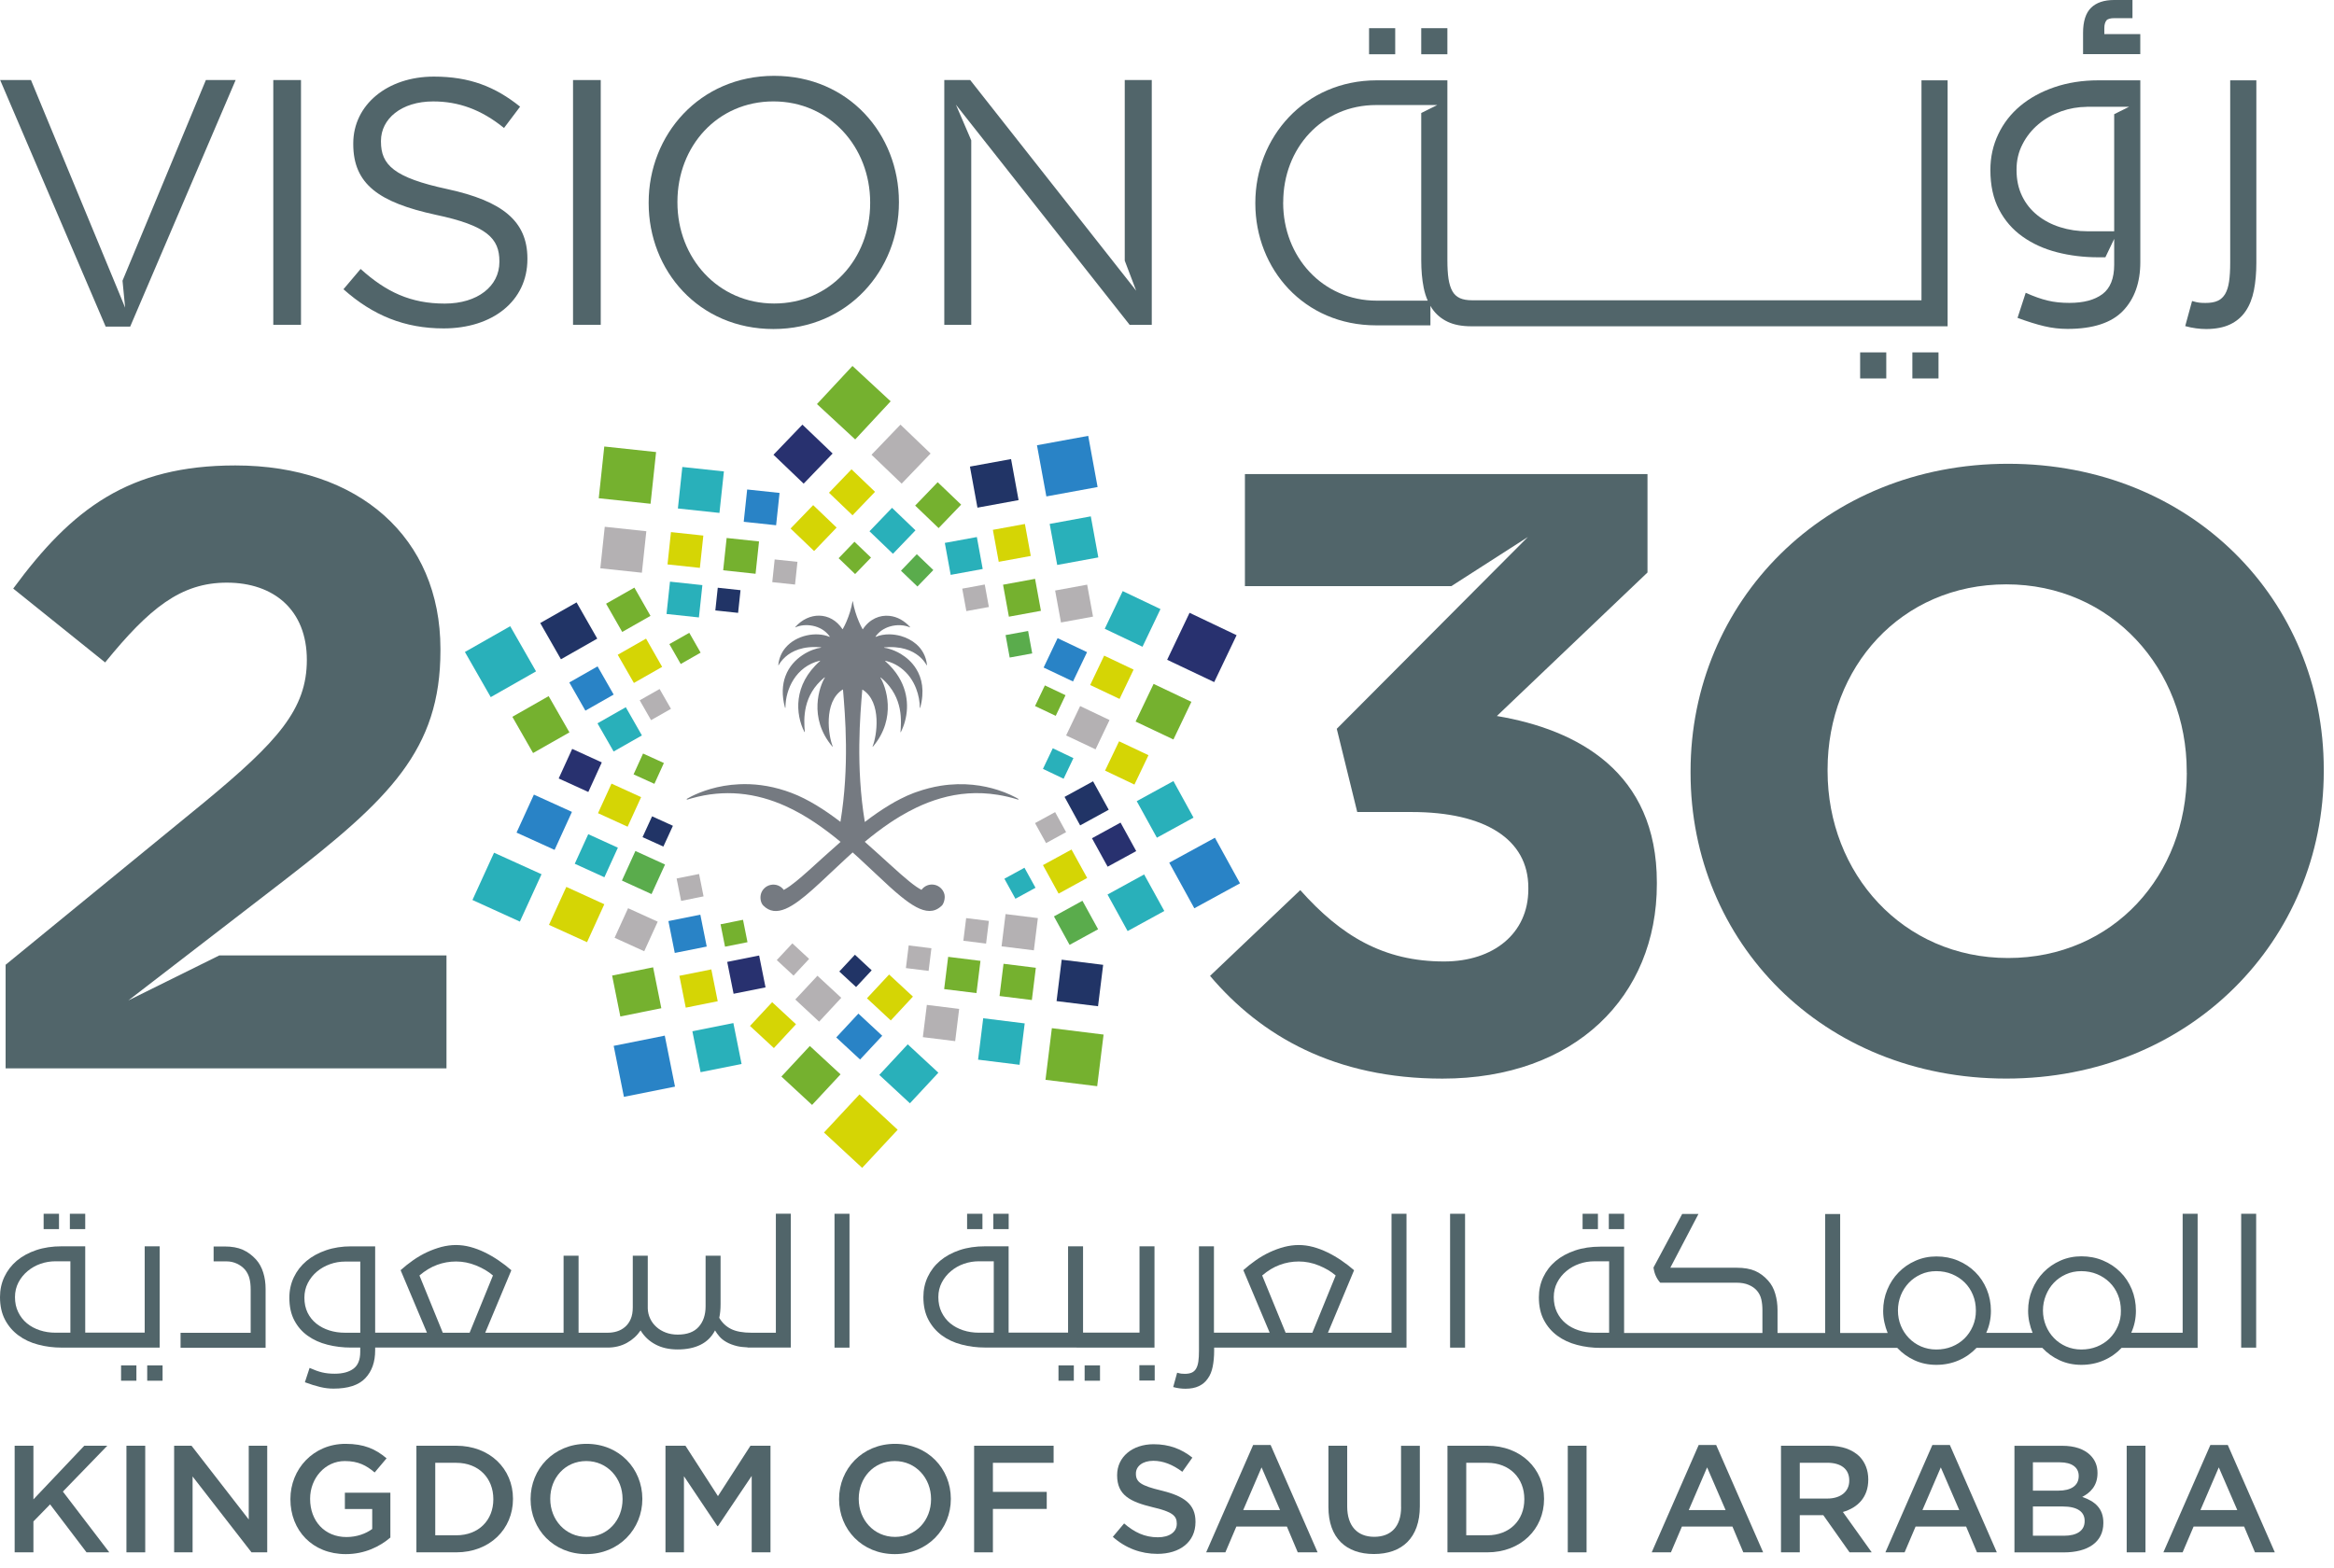 <svg width="122" height="82" viewBox="0 0 122 82" fill="none" xmlns="http://www.w3.org/2000/svg">
<path d="M72.929 1.474H71.562V2.837H72.929V1.474Z" fill="#51656A"/>
<path d="M101.327 18.425H99.961V19.788H101.327V18.425Z" fill="#51656A"/>
<path d="M116.568 16.962C116.904 16.802 117.174 16.574 117.38 16.271C117.585 15.971 117.729 15.605 117.814 15.181C117.898 14.754 117.941 14.275 117.941 13.743V4.2H116.574V13.743C116.574 14.128 116.555 14.454 116.515 14.722C116.476 14.989 116.408 15.204 116.31 15.371C116.212 15.534 116.082 15.655 115.919 15.729C115.752 15.805 115.54 15.84 115.279 15.84C115.155 15.84 115.045 15.834 114.956 15.824C114.865 15.814 114.741 15.785 114.581 15.739L114.223 17.05C114.598 17.155 114.97 17.204 115.332 17.204C115.818 17.2 116.232 17.122 116.568 16.962Z" fill="#51656A"/>
<path d="M111.87 1.784H109.995V1.468C109.995 1.295 110.031 1.161 110.106 1.067C110.168 0.988 110.315 0.949 110.527 0.949H111.466V0H110.504C109.982 0 109.574 0.137 109.3 0.408C109.023 0.678 108.883 1.122 108.883 1.719V2.831H111.874V1.784H111.87Z" fill="#51656A"/>
<path d="M98.597 18.425H97.231V19.788H98.597V18.425Z" fill="#51656A"/>
<path d="M75.656 1.474H74.289V2.837H75.656V1.474Z" fill="#51656A"/>
<path d="M105.719 12.37C106.237 12.739 106.837 13.013 107.519 13.189C108.201 13.365 108.925 13.453 109.688 13.453H110.05L110.51 12.491V13.844C110.51 14.559 110.304 15.071 109.897 15.377C109.486 15.684 108.912 15.837 108.171 15.837C107.751 15.837 107.372 15.798 107.036 15.716C106.7 15.638 106.316 15.501 105.885 15.309L105.458 16.62C105.98 16.812 106.446 16.959 106.85 17.054C107.255 17.151 107.663 17.197 108.07 17.197C109.401 17.197 110.37 16.881 110.973 16.251C111.576 15.619 111.876 14.771 111.876 13.704V4.2H109.691C108.85 4.2 108.08 4.321 107.385 4.559C106.691 4.797 106.097 5.123 105.601 5.537C105.106 5.952 104.721 6.447 104.45 7.021C104.176 7.595 104.039 8.218 104.039 8.887C104.039 9.693 104.189 10.384 104.492 10.958C104.789 11.529 105.2 12.002 105.719 12.37ZM105.719 7.54C105.927 7.132 106.208 6.783 106.554 6.493C106.899 6.203 107.297 5.981 107.741 5.821C108.171 5.668 108.618 5.59 109.081 5.586V5.583H111.289L110.51 5.971V12.093H109.127C108.615 12.093 108.135 12.021 107.685 11.878C107.235 11.737 106.841 11.529 106.498 11.255C106.156 10.981 105.888 10.648 105.696 10.25C105.503 9.852 105.406 9.399 105.406 8.887C105.402 8.398 105.507 7.948 105.719 7.54Z" fill="#51656A"/>
<path d="M71.931 17.011H74.769V15.99C74.795 16.039 74.824 16.088 74.854 16.131C75.059 16.431 75.33 16.662 75.666 16.822C76.002 16.982 76.413 17.06 76.902 17.06H101.803V4.2H100.437V15.7H99.018H76.951C76.69 15.7 76.475 15.664 76.311 15.589C76.148 15.514 76.015 15.397 75.92 15.23C75.826 15.064 75.757 14.849 75.715 14.581C75.675 14.314 75.656 13.988 75.656 13.603V4.2H71.964C68.187 4.2 65.617 7.191 65.617 10.606V10.642C65.62 14.056 68.155 17.011 71.931 17.011ZM67.075 10.57C67.075 7.755 69.097 5.492 71.931 5.492H75.128L74.289 5.909V13.603C74.289 14.138 74.332 14.617 74.417 15.041C74.466 15.289 74.537 15.514 74.629 15.72H71.964C69.126 15.72 67.072 13.42 67.072 10.606V10.57H67.075Z" fill="#51656A"/>
<path d="M58.791 13.627L59.388 15.198L50.713 4.185H49.359V16.986H50.768V7.338L49.966 5.473L59.049 16.986H60.204V4.185H58.791V13.627Z" fill="#51656A"/>
<path d="M78.243 37.437L86.116 29.933V24.786H65.073V30.647H75.862L79.864 28.077L69.874 38.106L70.944 42.457H73.791C77.617 42.457 79.887 43.879 79.887 46.41V46.498C79.887 48.807 78.064 50.271 75.484 50.271C72.327 50.271 70.102 48.941 67.966 46.54L63.25 51.025C65.918 54.178 69.789 56.396 75.396 56.396C82.336 56.396 86.605 52.088 86.605 46.227V46.139C86.609 40.369 82.47 38.148 78.243 37.437Z" fill="#51656A"/>
<path d="M40.465 3.965C36.564 3.965 33.906 7.053 33.906 10.586V10.621C33.906 14.15 36.525 17.203 40.429 17.203C44.333 17.203 46.988 14.114 46.988 10.586V10.55C46.985 7.018 44.366 3.965 40.465 3.965ZM45.484 10.621C45.484 13.527 43.397 15.869 40.465 15.869C37.533 15.869 35.41 13.492 35.41 10.586V10.55C35.41 7.644 37.5 5.302 40.429 5.302C43.361 5.302 45.484 7.68 45.484 10.586V10.621Z" fill="#51656A"/>
<path d="M104.962 24.249C95.353 24.249 88.367 31.486 88.367 40.322V40.41C88.367 49.245 95.262 56.394 104.87 56.394C114.478 56.394 121.465 49.157 121.465 40.322V40.233C121.468 31.398 114.57 24.249 104.962 24.249ZM114.306 40.41C114.306 45.739 110.48 50.09 104.962 50.09C99.446 50.09 95.529 45.651 95.529 40.322V40.233C95.529 34.904 99.355 30.553 104.87 30.553C110.385 30.553 114.302 34.992 114.302 40.322V40.41H114.306Z" fill="#51656A"/>
<path d="M31.401 4.185H29.953V16.983H31.401V4.185Z" fill="#51656A"/>
<path d="M6.708 52.309L8.029 51.292L14.836 46.047C20.351 41.785 23.022 39.212 23.022 34.016V33.928C23.022 28.11 18.753 24.336 12.302 24.336C6.741 24.336 3.76 26.599 0.691 30.774L5.495 34.636C7.807 31.795 9.454 30.464 11.858 30.464C14.304 30.464 16.039 31.886 16.039 34.505C16.039 37.078 14.526 38.768 10.658 41.964L0.293 50.444V55.861H23.338V49.955H11.463L6.708 52.309Z" fill="#51656A"/>
<path d="M6.805 17.077L12.317 4.185H10.761L6.404 14.677L6.541 16.086L6.182 15.212L2.408 6.093L1.619 4.185H0.008L5.523 17.077H6.805Z" fill="#51656A"/>
<path d="M15.733 4.185H14.285V16.983H15.733V4.185Z" fill="#51656A"/>
<path d="M23.393 9.889C20.572 9.285 19.913 8.61 19.913 7.403V7.367C19.913 6.216 20.977 5.303 22.643 5.303C23.961 5.303 25.154 5.724 26.345 6.692L27.186 5.577C25.885 4.533 24.548 4.005 22.679 4.005C20.243 4.005 18.465 5.486 18.465 7.498V7.534C18.465 9.637 19.822 10.586 22.77 11.229C25.464 11.796 26.104 12.472 26.104 13.662V13.698C26.104 14.96 24.968 15.873 23.247 15.873C21.469 15.873 20.187 15.27 18.85 14.063L17.953 15.123C19.492 16.496 21.159 17.171 23.191 17.171C25.738 17.171 27.568 15.746 27.568 13.551V13.515C27.568 11.555 26.25 10.511 23.393 9.889Z" fill="#51656A"/>
<path d="M41.943 22.202L43.522 23.712L42.008 25.288L40.43 23.777L41.943 22.202Z" fill="#28316F"/>
<path d="M45.555 23.777L47.13 25.288L48.643 23.712L47.068 22.202L45.555 23.777Z" fill="#B4B1B3"/>
<path d="M43.332 25.764L44.562 26.942L45.739 25.715L44.509 24.538L43.332 25.764Z" fill="#D5D505"/>
<path d="M47.836 26.435L49.062 27.612L50.24 26.386L49.013 25.212L47.836 26.435Z" fill="#75B12F"/>
<path d="M41.324 27.634L42.554 28.812L43.731 27.585L42.505 26.411L41.324 27.634Z" fill="#D5D505"/>
<path d="M45.449 27.778L46.675 28.956L47.853 27.729L46.627 26.552L45.449 27.778Z" fill="#29B0BA"/>
<path d="M43.836 29.186L44.697 30.015L45.529 29.154L44.664 28.325L43.836 29.186Z" fill="#75B12F"/>
<path d="M47.094 29.841L47.955 30.666L48.786 29.805L47.922 28.977L47.094 29.841Z" fill="#5AAC4C"/>
<path d="M56.882 22.789L54.203 23.28L54.694 25.956L57.372 25.465L56.882 22.789Z" fill="#2983C6"/>
<path d="M52.849 24.003L50.699 24.396L51.092 26.543L53.242 26.149L52.849 24.003Z" fill="#213466"/>
<path d="M57.017 26.998L54.867 27.393L55.261 29.539L57.41 29.145L57.017 26.998Z" fill="#29B0BA"/>
<path d="M53.573 27.396L51.898 27.703L52.205 29.375L53.879 29.068L53.573 27.396Z" fill="#D5D505"/>
<path d="M56.827 30.569L55.152 30.876L55.459 32.547L57.133 32.24L56.827 30.569Z" fill="#B4B1B3"/>
<path d="M51.061 28.079L49.387 28.386L49.693 30.057L51.367 29.75L51.061 28.079Z" fill="#29B0BA"/>
<path d="M54.104 30.265L52.43 30.572L52.736 32.244L54.41 31.937L54.104 30.265Z" fill="#75B12F"/>
<path d="M51.474 30.562L50.297 30.778L50.512 31.952L51.689 31.737L51.474 30.562Z" fill="#B4B1B3"/>
<path d="M53.74 32.991L52.562 33.206L52.777 34.38L53.955 34.165L53.74 32.991Z" fill="#5AAC4C"/>
<path d="M62.179 32.041L61.008 34.497L63.467 35.664L64.638 33.212L62.179 32.041Z" fill="#28316F"/>
<path d="M58.685 30.906L57.746 32.876L59.719 33.816L60.659 31.846L58.685 30.906Z" fill="#29B0BA"/>
<path d="M60.299 35.758L59.359 37.728L61.336 38.664L62.275 36.697L60.299 35.758Z" fill="#75B12F"/>
<path d="M57.715 34.28L56.984 35.816L58.52 36.544L59.254 35.011L57.715 34.28Z" fill="#D5D505"/>
<path d="M58.495 38.759L57.762 40.292L59.298 41.022L60.032 39.486L58.495 38.759Z" fill="#D5D505"/>
<path d="M55.281 33.367L54.551 34.903L56.087 35.631L56.821 34.098L55.281 33.367Z" fill="#2983C6"/>
<path d="M56.46 36.917L55.727 38.453L57.266 39.18L57.996 37.648L56.46 36.917Z" fill="#B4B1B3"/>
<path d="M54.617 35.837L54.102 36.916L55.184 37.428L55.696 36.349L54.617 35.837Z" fill="#75B12F"/>
<path d="M55.029 39.124L54.516 40.202L55.596 40.717L56.109 39.639L55.029 39.124Z" fill="#29B0BA"/>
<path d="M63.505 43.802L61.117 45.106L62.428 47.49L64.816 46.186L63.505 43.802Z" fill="#2983C6"/>
<path d="M61.336 40.839L59.418 41.889L60.471 43.8L62.386 42.75L61.336 40.839Z" fill="#29B0BA"/>
<path d="M59.805 45.721L57.891 46.771L58.941 48.682L60.859 47.632L59.805 45.721Z" fill="#29B0BA"/>
<path d="M58.572 43.01L57.078 43.828L57.897 45.316L59.391 44.5L58.572 43.01Z" fill="#28316F"/>
<path d="M56.58 47.097L55.09 47.915L55.908 49.403L57.399 48.587L56.58 47.097Z" fill="#5AAC4C"/>
<path d="M57.135 40.851L55.645 41.666L56.46 43.156L57.954 42.338L57.135 40.851Z" fill="#213466"/>
<path d="M56.009 44.418L54.516 45.233L55.334 46.724L56.828 45.905L56.009 44.418Z" fill="#D5D505"/>
<path d="M55.152 42.462L54.102 43.036L54.679 44.083L55.726 43.509L55.152 42.462Z" fill="#B4B1B3"/>
<path d="M53.55 45.371L52.5 45.945L53.077 46.992L54.127 46.418L53.55 45.371Z" fill="#29B0BA"/>
<path d="M54.982 53.759L54.648 56.459L57.351 56.793L57.685 54.093L54.982 53.759Z" fill="#75B12F"/>
<path d="M55.495 50.178L55.227 52.344L57.395 52.612L57.663 50.447L55.495 50.178Z" fill="#213466"/>
<path d="M51.393 53.24L51.125 55.405L53.294 55.674L53.562 53.509L51.393 53.24Z" fill="#29B0BA"/>
<path d="M52.455 50.392L52.246 52.078L53.936 52.287L54.144 50.601L52.455 50.392Z" fill="#75B12F"/>
<path d="M48.447 52.542L48.238 54.228L49.928 54.437L50.136 52.751L48.447 52.542Z" fill="#B4B1B3"/>
<path d="M52.561 47.793L52.352 49.48L54.041 49.689L54.25 48.003L52.561 47.793Z" fill="#B4B1B3"/>
<path d="M49.561 50.029L49.352 51.716L51.041 51.925L51.25 50.239L49.561 50.029Z" fill="#75B12F"/>
<path d="M50.502 48.004L50.355 49.188L51.543 49.336L51.69 48.151L50.502 48.004Z" fill="#B4B1B3"/>
<path d="M47.498 49.433L47.352 50.617L48.539 50.764L48.686 49.579L47.498 49.433Z" fill="#B4B1B3"/>
<path d="M46.922 59.07L44.926 57.221L43.07 59.214L45.066 61.063L46.922 59.07Z" fill="#D5D505"/>
<path d="M46.555 20.983L44.559 19.134L42.703 21.127L44.702 22.976L46.555 20.983Z" fill="#75B12F"/>
<path d="M49.05 56.087L47.448 54.603L45.961 56.202L47.562 57.686L49.05 56.087Z" fill="#29B0BA"/>
<path d="M43.936 56.173L42.331 54.69L40.844 56.288L42.448 57.772L43.936 56.173Z" fill="#75B12F"/>
<path d="M46.115 54.155L44.869 52.997L43.711 54.243L44.957 55.398L46.115 54.155Z" fill="#2983C6"/>
<path d="M41.607 53.554L40.361 52.399L39.203 53.642L40.452 54.8L41.607 53.554Z" fill="#D5D505"/>
<path d="M47.72 52.108L46.474 50.953L45.316 52.196L46.562 53.354L47.72 52.108Z" fill="#D5D505"/>
<path d="M43.974 52.172L42.728 51.018L41.57 52.26L42.816 53.418L43.974 52.172Z" fill="#B4B1B3"/>
<path d="M45.564 50.734L44.687 49.919L43.871 50.796L44.748 51.608L45.564 50.734Z" fill="#213466"/>
<path d="M42.294 50.137L41.417 49.325L40.602 50.199L41.479 51.011L42.294 50.137Z" fill="#B4B1B3"/>
<path d="M34.748 54.148L32.078 54.683L32.613 57.35L35.283 56.815L34.748 54.148Z" fill="#2983C6"/>
<path d="M38.334 53.492L36.191 53.921L36.62 56.06L38.763 55.631L38.334 53.492Z" fill="#29B0BA"/>
<path d="M34.139 50.577L31.996 51.007L32.425 53.146L34.568 52.716L34.139 50.577Z" fill="#75B12F"/>
<path d="M37.181 50.685L35.512 51.02L35.845 52.686L37.515 52.351L37.181 50.685Z" fill="#D5D505"/>
<path d="M39.681 49.96L38.012 50.294L38.345 51.96L40.015 51.626L39.681 49.96Z" fill="#28316F"/>
<path d="M36.607 47.825L34.938 48.159L35.271 49.825L36.941 49.491L36.607 47.825Z" fill="#2983C6"/>
<path d="M38.838 48.092L37.664 48.327L37.898 49.498L39.072 49.263L38.838 48.092Z" fill="#75B12F"/>
<path d="M36.541 45.697L35.367 45.933L35.602 47.103L36.776 46.868L36.541 45.697Z" fill="#B4B1B3"/>
<path d="M27.174 48.186L28.306 45.71L25.824 44.585L24.695 47.057L27.174 48.186Z" fill="#29B0BA"/>
<path d="M30.685 49.262L31.588 47.279L29.602 46.372L28.695 48.358L30.685 49.262Z" fill="#D5D505"/>
<path d="M28.989 44.437L29.896 42.45L27.907 41.547L27 43.533L28.989 44.437Z" fill="#2983C6"/>
<path d="M30.748 43.616L30.043 45.162L31.592 45.868L32.297 44.322L30.748 43.616Z" fill="#29B0BA"/>
<path d="M33.674 49.737L34.379 48.191L32.83 47.486L32.125 49.032L33.674 49.737Z" fill="#B4B1B3"/>
<path d="M29.909 39.156L29.203 40.702L30.752 41.409L31.457 39.863L29.909 39.156Z" fill="#28316F"/>
<path d="M33.213 44.495L32.508 46.041L34.057 46.748L34.762 45.202L33.213 44.495Z" fill="#5AAC4C"/>
<path d="M31.964 40.972L31.258 42.518L32.806 43.225L33.512 41.679L31.964 40.972Z" fill="#D5D505"/>
<path d="M34.675 44.263L35.174 43.177L34.085 42.682L33.586 43.771L34.675 44.263Z" fill="#213466"/>
<path d="M34.206 40.984L34.702 39.895L33.613 39.399L33.117 40.489L34.206 40.984Z" fill="#75B12F"/>
<path d="M25.651 36.45L28.019 35.103L26.669 32.742L24.301 34.089L25.651 36.45Z" fill="#29B0BA"/>
<path d="M27.864 39.373L29.765 38.293L28.679 36.398L26.781 37.478L27.864 39.373Z" fill="#75B12F"/>
<path d="M29.321 34.471L31.219 33.391L30.137 31.496L28.238 32.576L29.321 34.471Z" fill="#213466"/>
<path d="M30.599 37.157L32.077 36.316L31.235 34.842L29.758 35.683L30.599 37.157Z" fill="#2983C6"/>
<path d="M32.524 33.042L34.002 32.201L33.16 30.724L31.68 31.565L32.524 33.042Z" fill="#75B12F"/>
<path d="M32.075 39.293L33.553 38.452L32.711 36.977L31.23 37.819L32.075 39.293Z" fill="#29B0BA"/>
<path d="M33.134 35.709L34.611 34.868L33.77 33.391L32.289 34.235L33.134 35.709Z" fill="#D5D505"/>
<path d="M34.031 37.653L35.072 37.062L34.478 36.025L33.438 36.616L34.031 37.653Z" fill="#B4B1B3"/>
<path d="M35.582 34.718L36.622 34.124L36.029 33.087L34.988 33.677L35.582 34.718Z" fill="#75B12F"/>
<path d="M31.586 23.346L31.297 26.051L34.005 26.34L34.294 23.636L31.586 23.346Z" fill="#75B12F"/>
<path d="M31.611 27.543L31.379 29.713L33.552 29.945L33.784 27.776L31.611 27.543Z" fill="#B4B1B3"/>
<path d="M35.666 24.416L35.434 26.586L37.606 26.818L37.839 24.649L35.666 24.416Z" fill="#29B0BA"/>
<path d="M35.072 27.821L34.891 29.511L36.583 29.692L36.764 28.003L35.072 27.821Z" fill="#D5D505"/>
<path d="M39.055 25.593L38.875 27.282L40.568 27.463L40.748 25.773L39.055 25.593Z" fill="#2983C6"/>
<path d="M35.021 30.412L34.84 32.102L36.533 32.283L36.714 30.593L35.021 30.412Z" fill="#29B0BA"/>
<path d="M37.982 28.129L37.801 29.818L39.494 30L39.675 28.31L37.982 28.129Z" fill="#75B12F"/>
<path d="M37.518 30.73L37.391 31.917L38.581 32.044L38.708 30.858L37.518 30.73Z" fill="#213466"/>
<path d="M40.493 29.25L40.367 30.438L41.557 30.564L41.684 29.377L40.493 29.25Z" fill="#B4B1B3"/>
<path d="M53.225 41.768C53.023 41.654 52.654 41.461 52.146 41.301C51.412 41.067 50.388 40.891 49.175 41.083C48.767 41.148 48.336 41.256 47.889 41.416C47.847 41.432 47.805 41.445 47.762 41.461C47.534 41.546 47.309 41.65 47.081 41.765C46.885 41.862 46.693 41.97 46.5 42.087C46.06 42.352 45.626 42.652 45.205 42.978C44.726 40.078 44.961 37.388 45.072 36.067C45.072 36.06 45.081 36.057 45.088 36.06C46.115 36.706 45.828 38.51 45.61 39.028C45.606 39.038 45.62 39.044 45.629 39.038C46.908 37.528 46.285 35.858 46.021 35.437C46.014 35.428 46.027 35.418 46.037 35.424C46.223 35.574 46.373 35.734 46.5 35.897C46.895 36.403 47.041 36.947 47.081 37.43C47.1 37.684 47.094 37.919 47.081 38.121C47.077 38.177 47.074 38.226 47.068 38.275C47.068 38.281 47.074 38.285 47.081 38.281C47.084 38.281 47.087 38.281 47.087 38.278C47.433 37.6 47.599 36.576 47.081 35.581C46.94 35.31 46.751 35.043 46.5 34.785C46.428 34.71 46.35 34.638 46.269 34.563C46.262 34.557 46.269 34.544 46.278 34.547C46.357 34.566 46.428 34.589 46.5 34.612C46.719 34.687 46.911 34.792 47.081 34.919C47.469 35.206 47.733 35.597 47.889 36.008C48.02 36.347 48.079 36.696 48.079 37.006C48.079 37.019 48.095 37.019 48.098 37.009C48.34 36.126 48.193 35.457 47.889 34.971C47.674 34.622 47.377 34.368 47.081 34.188C46.878 34.068 46.676 33.983 46.5 33.931C46.396 33.898 46.304 33.878 46.223 33.869C46.21 33.869 46.213 33.849 46.226 33.849C46.321 33.839 46.412 33.836 46.5 33.833C46.715 33.83 46.908 33.849 47.081 33.878C47.423 33.944 47.691 34.061 47.889 34.198C48.216 34.416 48.379 34.674 48.434 34.779C48.437 34.788 48.454 34.782 48.454 34.772C48.408 34.306 48.193 33.94 47.893 33.679C47.661 33.477 47.377 33.337 47.084 33.252C46.892 33.2 46.696 33.171 46.503 33.167C46.242 33.164 45.991 33.206 45.779 33.298C45.77 33.301 45.763 33.291 45.766 33.282C45.955 33.011 46.223 32.848 46.503 32.76C46.699 32.701 46.898 32.678 47.084 32.691C47.263 32.701 47.426 32.74 47.56 32.802C47.57 32.805 47.576 32.796 47.57 32.786C47.423 32.62 47.257 32.489 47.084 32.391C46.898 32.287 46.702 32.225 46.503 32.202C45.985 32.143 45.456 32.365 45.104 32.897C45.101 32.903 45.091 32.903 45.088 32.897C45.019 32.776 44.954 32.642 44.895 32.502C44.755 32.176 44.641 31.811 44.579 31.445C44.576 31.432 44.563 31.432 44.563 31.445C44.501 31.811 44.383 32.179 44.243 32.505C44.181 32.645 44.119 32.776 44.051 32.893C44.047 32.9 44.038 32.9 44.034 32.893C43.421 31.964 42.27 31.983 41.569 32.786C41.562 32.792 41.569 32.805 41.578 32.802C42.045 32.58 42.929 32.645 43.372 33.282C43.379 33.291 43.369 33.301 43.359 33.298C42.678 33.011 41.621 33.197 41.057 33.869C40.855 34.107 40.718 34.41 40.682 34.772C40.682 34.782 40.695 34.788 40.701 34.779C40.744 34.697 40.855 34.521 41.057 34.342C41.386 34.051 41.96 33.758 42.909 33.846C42.922 33.849 42.922 33.865 42.913 33.865C42.426 33.924 41.425 34.358 41.057 35.349C40.894 35.786 40.851 36.334 41.034 37.006C41.037 37.016 41.053 37.016 41.053 37.003C41.053 36.987 41.053 36.974 41.057 36.957C41.066 36.057 41.582 34.85 42.857 34.544C42.867 34.541 42.873 34.553 42.867 34.56C41.442 35.812 41.582 37.358 42.048 38.272C42.055 38.281 42.068 38.278 42.068 38.268C42.006 37.577 41.957 36.347 43.098 35.418C43.108 35.411 43.121 35.421 43.115 35.431C42.85 35.855 42.228 37.521 43.506 39.032C43.513 39.041 43.529 39.035 43.526 39.022C43.31 38.506 43.023 36.7 44.047 36.054C44.054 36.05 44.064 36.054 44.064 36.06C44.175 37.381 44.41 40.072 43.93 42.971C43.105 42.339 42.234 41.784 41.373 41.458C41.265 41.419 41.161 41.383 41.06 41.347C40.17 41.054 39.354 40.972 38.643 41.005C37.502 41.054 36.628 41.396 36.148 41.634C36.05 41.683 35.969 41.729 35.907 41.765C35.881 41.781 35.9 41.817 35.926 41.807C36.001 41.784 36.073 41.761 36.148 41.742C37.026 41.494 37.857 41.429 38.643 41.497C39.501 41.572 40.307 41.807 41.06 42.146C42.117 42.622 43.072 43.301 43.937 44.018C42.717 45.081 41.686 46.115 41.06 46.477C41.027 46.494 40.998 46.513 40.969 46.53C40.819 46.324 40.558 46.207 40.274 46.269C40.026 46.324 39.824 46.523 39.768 46.768C39.719 46.986 39.775 47.224 39.899 47.348C40.232 47.681 40.616 47.704 41.06 47.518C41.905 47.162 42.955 46.047 44.243 44.866C44.351 44.768 44.458 44.667 44.569 44.569C44.68 44.667 44.788 44.765 44.895 44.863C45.479 45.398 46.014 45.92 46.503 46.363C46.706 46.546 46.898 46.715 47.084 46.865C47.371 47.1 47.642 47.293 47.893 47.426C48.385 47.687 48.812 47.72 49.178 47.397C49.197 47.381 49.217 47.364 49.236 47.345C49.321 47.26 49.419 46.983 49.367 46.764C49.338 46.637 49.269 46.523 49.175 46.435C49.09 46.353 48.979 46.291 48.861 46.265C48.578 46.203 48.317 46.321 48.167 46.526C48.082 46.484 47.991 46.425 47.889 46.357C47.658 46.197 47.387 45.972 47.081 45.704C46.898 45.545 46.706 45.368 46.5 45.183C46.102 44.821 45.665 44.423 45.202 44.015C45.613 43.673 46.047 43.34 46.5 43.033C46.689 42.906 46.882 42.782 47.081 42.665C47.345 42.508 47.612 42.365 47.889 42.231C48.304 42.032 48.731 41.866 49.175 41.739C50.094 41.474 51.082 41.386 52.146 41.556C52.491 41.611 52.844 41.693 53.206 41.804C53.232 41.82 53.251 41.784 53.225 41.768Z" fill="#757A81"/>
<path d="M7.13 71.39H6.328V72.192H7.13V71.39Z" fill="#51656A"/>
<path d="M60.346 70.461V65.164H59.563V69.678H56.612V65.164H55.829V69.678H52.721V65.164H51.491C51.002 65.164 50.558 65.229 50.16 65.363C49.763 65.497 49.423 65.683 49.143 65.918C48.862 66.156 48.647 66.436 48.494 66.762C48.341 67.088 48.266 67.437 48.266 67.816C48.266 68.279 48.354 68.673 48.53 69.006C48.706 69.339 48.941 69.609 49.234 69.825C49.528 70.04 49.87 70.2 50.262 70.301C50.653 70.405 51.064 70.457 51.495 70.457L60.346 70.461ZM50.343 69.554C50.086 69.469 49.861 69.349 49.668 69.189C49.476 69.029 49.326 68.833 49.215 68.605C49.104 68.373 49.048 68.112 49.048 67.819C49.048 67.538 49.11 67.284 49.231 67.052C49.352 66.821 49.511 66.625 49.711 66.459C49.909 66.293 50.134 66.165 50.389 66.077C50.643 65.989 50.904 65.947 51.172 65.947H51.945V69.681H51.172C50.878 69.681 50.601 69.639 50.343 69.554Z" fill="#51656A"/>
<path d="M44.404 63.463H43.621V70.462H44.404V63.463Z" fill="#51656A"/>
<path d="M52.724 63.463H51.922V64.265H52.724V63.463Z" fill="#51656A"/>
<path d="M60.357 71.38H59.555V72.182H60.357V71.38Z" fill="#51656A"/>
<path d="M8.498 71.39H7.695V72.192H8.498V71.39Z" fill="#51656A"/>
<path d="M40.568 69.683H39.289C38.833 69.683 38.474 69.618 38.213 69.487C37.952 69.357 37.746 69.161 37.596 68.903C37.642 68.701 37.665 68.457 37.665 68.173V65.655H36.882V68.297C36.882 68.747 36.762 69.106 36.52 69.376C36.279 69.647 35.914 69.781 35.424 69.781C35.196 69.781 34.987 69.745 34.798 69.673C34.609 69.601 34.446 69.504 34.309 69.379C34.172 69.256 34.064 69.112 33.986 68.946C33.908 68.779 33.865 68.603 33.859 68.414V65.655H33.076V68.355C33.076 68.597 33.04 68.799 32.968 68.965C32.897 69.132 32.799 69.269 32.675 69.376C32.551 69.484 32.411 69.562 32.254 69.611C32.098 69.66 31.931 69.683 31.755 69.683H30.242V65.655H29.459V69.683H25.363L26.729 66.415C26.521 66.232 26.299 66.063 26.064 65.903C25.829 65.743 25.588 65.603 25.34 65.482C25.092 65.361 24.841 65.267 24.587 65.198C24.332 65.13 24.081 65.097 23.833 65.097C23.579 65.097 23.324 65.133 23.07 65.198C22.816 65.267 22.564 65.358 22.313 65.475C22.062 65.593 21.821 65.733 21.589 65.896C21.358 66.059 21.142 66.229 20.94 66.412L22.317 69.68H19.61V65.166H18.36C17.878 65.166 17.437 65.234 17.04 65.371C16.642 65.508 16.302 65.694 16.019 65.932C15.735 66.17 15.516 66.454 15.36 66.78C15.203 67.109 15.125 67.465 15.125 67.85C15.125 68.313 15.21 68.708 15.383 69.034C15.556 69.363 15.79 69.634 16.087 69.843C16.384 70.055 16.726 70.211 17.118 70.309C17.509 70.41 17.923 70.459 18.36 70.459H18.83V70.684C18.83 71.095 18.713 71.385 18.478 71.561C18.243 71.738 17.914 71.826 17.49 71.826C17.248 71.826 17.033 71.803 16.84 71.757C16.648 71.712 16.43 71.633 16.182 71.522L15.937 72.272C16.237 72.383 16.501 72.465 16.733 72.52C16.965 72.576 17.196 72.605 17.431 72.605C18.194 72.605 18.745 72.426 19.091 72.064C19.437 71.702 19.61 71.216 19.61 70.606V70.459H31.755C32.133 70.459 32.469 70.377 32.766 70.214C33.063 70.051 33.301 69.833 33.484 69.562C33.673 69.875 33.931 70.12 34.257 70.293C34.583 70.469 34.971 70.557 35.421 70.557C35.891 70.557 36.289 70.475 36.618 70.312C36.947 70.149 37.199 69.901 37.375 69.562C37.44 69.673 37.518 69.781 37.613 69.888C37.707 69.996 37.828 70.091 37.978 70.175C38.128 70.26 38.311 70.329 38.52 70.381C38.679 70.42 38.872 70.439 39.081 70.449V70.459H41.337V63.46H40.555V69.683H40.568ZM18.833 69.683H18.041C17.747 69.683 17.473 69.644 17.216 69.562C16.958 69.481 16.733 69.363 16.537 69.207C16.341 69.05 16.188 68.858 16.077 68.633C15.966 68.404 15.911 68.143 15.911 67.853C15.911 67.573 15.97 67.318 16.09 67.084C16.211 66.849 16.371 66.65 16.57 66.483C16.769 66.317 16.994 66.19 17.248 66.099C17.503 66.007 17.767 65.962 18.041 65.962H18.833V69.683ZM23.145 69.683L21.925 66.689C22.225 66.434 22.532 66.249 22.848 66.134C23.165 66.017 23.494 65.958 23.84 65.958C24.192 65.958 24.541 66.027 24.887 66.167C25.232 66.307 25.526 66.48 25.767 66.689L24.547 69.683H23.145Z" fill="#51656A"/>
<path d="M4.455 63.463H3.652V64.265H4.455V63.463Z" fill="#51656A"/>
<path d="M83.525 63.463H82.723V64.265H83.525V63.463Z" fill="#51656A"/>
<path d="M76.58 63.463H75.797V70.462H76.58V63.463Z" fill="#51656A"/>
<path d="M51.353 63.463H50.551V64.265H51.353V63.463Z" fill="#51656A"/>
<path d="M13.883 67.394C13.883 67.087 13.844 66.804 13.759 66.536C13.677 66.269 13.553 66.044 13.384 65.855C13.175 65.626 12.944 65.457 12.686 65.342C12.428 65.228 12.115 65.173 11.743 65.173H11.166V65.952H11.851C12.04 65.952 12.22 65.995 12.389 66.073C12.559 66.155 12.699 66.259 12.81 66.389C12.921 66.526 12.996 66.676 13.038 66.84C13.081 67.002 13.103 67.198 13.103 67.423V69.687H9.438V70.466H13.883V67.394Z" fill="#51656A"/>
<path d="M117.931 63.463H117.148V70.462H117.931V63.463Z" fill="#51656A"/>
<path d="M84.896 63.463H84.094V64.265H84.896V63.463Z" fill="#51656A"/>
<path d="M114.872 63.463H114.089V69.683H111.402C111.565 69.324 111.646 68.942 111.646 68.531C111.646 68.13 111.571 67.752 111.428 67.406C111.281 67.057 111.082 66.757 110.828 66.506C110.573 66.251 110.273 66.052 109.924 65.906C109.575 65.759 109.2 65.687 108.796 65.687C108.405 65.687 108.039 65.762 107.7 65.912C107.361 66.062 107.067 66.264 106.816 66.522C106.565 66.78 106.369 67.08 106.226 67.426C106.082 67.771 106.011 68.14 106.011 68.538C106.011 68.746 106.033 68.945 106.076 69.138C106.118 69.33 106.174 69.513 106.245 69.689H103.822C103.985 69.33 104.067 68.949 104.067 68.538C104.067 68.137 103.992 67.758 103.848 67.412C103.702 67.064 103.503 66.763 103.248 66.512C102.994 66.258 102.694 66.059 102.345 65.912C101.996 65.766 101.621 65.694 101.216 65.694C100.825 65.694 100.463 65.769 100.124 65.919C99.784 66.069 99.491 66.271 99.24 66.529C98.989 66.786 98.793 67.086 98.65 67.432C98.506 67.778 98.434 68.146 98.434 68.544C98.434 68.753 98.457 68.952 98.499 69.144C98.542 69.337 98.597 69.519 98.669 69.695H96.187V63.476H95.404V69.695H92.913V68.502C92.913 68.202 92.874 67.918 92.795 67.647C92.717 67.377 92.593 67.148 92.423 66.959C92.221 66.731 91.993 66.561 91.739 66.45C91.484 66.34 91.161 66.284 90.77 66.284H87.309L88.78 63.473H87.929L86.429 66.274C86.455 66.444 86.494 66.591 86.553 66.715C86.608 66.838 86.683 66.956 86.781 67.067H90.767C91.014 67.067 91.226 67.103 91.406 67.181C91.585 67.256 91.729 67.357 91.84 67.487C91.951 67.618 92.025 67.768 92.065 67.938C92.104 68.107 92.123 68.296 92.123 68.502V69.695H84.893V65.182H83.66C83.171 65.182 82.727 65.247 82.332 65.381C81.934 65.514 81.595 65.7 81.315 65.935C81.034 66.173 80.819 66.454 80.666 66.78C80.513 67.106 80.438 67.455 80.438 67.833C80.438 68.296 80.526 68.691 80.702 69.024C80.878 69.356 81.113 69.627 81.406 69.842C81.7 70.058 82.042 70.217 82.433 70.319C82.825 70.423 83.236 70.475 83.663 70.475H99.171C99.426 70.749 99.726 70.964 100.075 71.124C100.424 71.284 100.802 71.362 101.213 71.362C101.63 71.362 102.019 71.284 102.381 71.127C102.743 70.971 103.052 70.752 103.313 70.475H106.754C107.009 70.749 107.309 70.964 107.658 71.124C108.007 71.284 108.385 71.362 108.796 71.362C109.213 71.362 109.602 71.284 109.964 71.127C110.326 70.971 110.635 70.752 110.896 70.475H114.872V63.463ZM84.11 69.683H83.337C83.043 69.683 82.769 69.64 82.512 69.555C82.254 69.471 82.029 69.35 81.837 69.19C81.644 69.03 81.494 68.835 81.383 68.606C81.272 68.375 81.217 68.114 81.217 67.82C81.217 67.54 81.276 67.285 81.396 67.054C81.517 66.822 81.677 66.626 81.876 66.46C82.075 66.294 82.3 66.167 82.554 66.079C82.809 65.99 83.07 65.948 83.337 65.948H84.11V69.683ZM103.121 69.337C103.013 69.588 102.867 69.803 102.681 69.986C102.495 70.168 102.276 70.309 102.025 70.41C101.774 70.511 101.503 70.56 101.21 70.56C100.923 70.56 100.659 70.504 100.414 70.4C100.169 70.292 99.957 70.146 99.778 69.96C99.599 69.774 99.458 69.559 99.357 69.311C99.256 69.063 99.207 68.799 99.207 68.521C99.207 68.241 99.259 67.977 99.357 67.726C99.458 67.475 99.599 67.259 99.775 67.073C99.951 66.887 100.16 66.741 100.404 66.63C100.649 66.519 100.916 66.463 101.21 66.463C101.51 66.463 101.784 66.516 102.035 66.62C102.286 66.724 102.505 66.868 102.69 67.05C102.876 67.233 103.02 67.448 103.124 67.7C103.229 67.951 103.281 68.225 103.281 68.525C103.284 68.815 103.229 69.086 103.121 69.337ZM110.704 69.337C110.596 69.588 110.449 69.803 110.264 69.986C110.078 70.168 109.859 70.309 109.608 70.41C109.357 70.511 109.086 70.56 108.793 70.56C108.506 70.56 108.241 70.504 107.997 70.4C107.752 70.292 107.54 70.146 107.361 69.96C107.181 69.774 107.041 69.559 106.94 69.311C106.839 69.063 106.787 68.799 106.787 68.521C106.787 68.241 106.839 67.977 106.94 67.726C107.041 67.475 107.178 67.259 107.354 67.073C107.53 66.887 107.739 66.741 107.984 66.63C108.228 66.519 108.496 66.463 108.789 66.463C109.089 66.463 109.363 66.516 109.615 66.62C109.866 66.724 110.084 66.868 110.27 67.05C110.456 67.233 110.6 67.448 110.704 67.7C110.808 67.951 110.86 68.225 110.86 68.525C110.867 68.815 110.812 69.086 110.704 69.337Z" fill="#51656A"/>
<path d="M1.996 70.304C2.387 70.409 2.798 70.461 3.226 70.461H8.346V65.164H7.563V69.678H4.455V65.164H3.222C2.733 65.164 2.293 65.229 1.895 65.363C1.497 65.497 1.158 65.683 0.877 65.918C0.597 66.156 0.382 66.436 0.228 66.762C0.075 67.088 0 67.437 0 67.816C0 68.279 0.088 68.673 0.264 69.006C0.44 69.339 0.675 69.609 0.969 69.825C1.262 70.043 1.605 70.203 1.996 70.304ZM0.783 67.819C0.783 67.538 0.845 67.284 0.965 67.052C1.086 66.821 1.246 66.625 1.445 66.459C1.644 66.293 1.869 66.165 2.123 66.077C2.378 65.989 2.639 65.947 2.906 65.947H3.679V69.681H2.906C2.612 69.681 2.338 69.639 2.081 69.554C1.823 69.469 1.598 69.349 1.406 69.189C1.213 69.029 1.063 68.833 0.952 68.605C0.838 68.373 0.783 68.112 0.783 67.819Z" fill="#51656A"/>
<path d="M57.498 71.39H56.695V72.192H57.498V71.39Z" fill="#51656A"/>
<path d="M56.13 71.39H55.328V72.192H56.13V71.39Z" fill="#51656A"/>
<path d="M63.389 71.454C63.438 71.209 63.464 70.935 63.464 70.628V70.462H73.519V63.463H72.736V69.683H69.413L70.779 66.415C70.57 66.232 70.349 66.062 70.114 65.903C69.879 65.743 69.638 65.602 69.39 65.482C69.142 65.361 68.891 65.266 68.636 65.198C68.382 65.129 68.131 65.097 67.883 65.097C67.629 65.097 67.374 65.133 67.12 65.198C66.865 65.266 66.614 65.358 66.363 65.475C66.112 65.593 65.871 65.733 65.639 65.896C65.408 66.059 65.192 66.229 64.99 66.411L66.366 69.679H63.454V65.165H62.671V70.628C62.671 70.85 62.661 71.036 62.639 71.189C62.616 71.343 62.577 71.466 62.521 71.561C62.466 71.656 62.391 71.724 62.296 71.767C62.202 71.809 62.081 71.832 61.931 71.832C61.859 71.832 61.797 71.829 61.745 71.822C61.693 71.816 61.621 71.799 61.53 71.773L61.324 72.523C61.539 72.582 61.752 72.611 61.96 72.611C62.241 72.611 62.475 72.566 62.668 72.474C62.86 72.383 63.014 72.252 63.131 72.08C63.258 71.907 63.34 71.698 63.389 71.454ZM65.975 66.689C66.275 66.434 66.582 66.248 66.898 66.134C67.214 66.017 67.544 65.958 67.889 65.958C68.242 65.958 68.591 66.026 68.936 66.167C69.282 66.307 69.576 66.48 69.817 66.689L68.597 69.683H67.201L65.975 66.689Z" fill="#51656A"/>
<path d="M3.084 63.463H2.281V64.265H3.084V63.463Z" fill="#51656A"/>
<path d="M5.609 75.591H4.405L1.747 78.396V75.591H0.766V81.165H1.747V79.55L2.618 78.657L4.523 81.165H5.713L3.287 77.988L5.609 75.591Z" fill="#51656A"/>
<path d="M7.591 75.591H6.609V81.165H7.591V75.591Z" fill="#51656A"/>
<path d="M13.002 79.446L10.011 75.591H9.102V81.165H10.067V77.199L13.146 81.165H13.968V75.591H13.002V79.446Z" fill="#51656A"/>
<path d="M18.027 78.9H19.456V79.944C19.113 80.198 18.634 80.365 18.108 80.365C16.967 80.365 16.21 79.52 16.21 78.375V78.359C16.21 77.293 16.99 76.392 18.02 76.392C18.731 76.392 19.152 76.624 19.583 76.989L20.206 76.249C19.632 75.763 19.032 75.492 18.06 75.492C16.377 75.492 15.18 76.813 15.18 78.375V78.392C15.18 80.016 16.328 81.258 18.076 81.258C19.064 81.258 19.857 80.861 20.405 80.391V78.049H18.027V78.9Z" fill="#51656A"/>
<path d="M23.846 75.591H21.766V81.165H23.846C25.601 81.165 26.814 79.948 26.814 78.376V78.36C26.814 76.794 25.601 75.591 23.846 75.591ZM25.787 78.396C25.787 79.485 25.021 80.274 23.85 80.274H22.751V76.484H23.85C25.024 76.484 25.787 77.29 25.787 78.379V78.396Z" fill="#51656A"/>
<path d="M30.66 75.492C28.944 75.492 27.734 76.807 27.734 78.375V78.392C27.734 79.96 28.931 81.258 30.647 81.258C32.362 81.258 33.576 79.944 33.576 78.375V78.359C33.569 76.79 32.372 75.492 30.66 75.492ZM32.542 78.392C32.542 79.474 31.769 80.358 30.66 80.358C29.551 80.358 28.762 79.458 28.762 78.375V78.359C28.762 77.276 29.535 76.392 30.644 76.392C31.753 76.392 32.542 77.293 32.542 78.375V78.392Z" fill="#51656A"/>
<path d="M37.528 78.226L35.829 75.591H34.785V81.165H35.751V77.186L37.499 79.795H37.528L39.292 77.169V81.165H40.274V75.591H39.227L37.528 78.226Z" fill="#51656A"/>
<path d="M46.785 75.492C45.069 75.492 43.859 76.807 43.859 78.375V78.392C43.859 79.96 45.056 81.258 46.772 81.258C48.487 81.258 49.701 79.944 49.701 78.375V78.359C49.697 76.79 48.5 75.492 46.785 75.492ZM48.667 78.392C48.667 79.474 47.894 80.358 46.785 80.358C45.676 80.358 44.887 79.458 44.887 78.375V78.359C44.887 77.276 45.66 76.392 46.769 76.392C47.877 76.392 48.667 77.293 48.667 78.375V78.392Z" fill="#51656A"/>
<path d="M50.918 81.165H51.9V78.895H54.714V78.004H51.9V76.484H55.073V75.591H50.918V81.165Z" fill="#51656A"/>
<path d="M60.699 77.932C59.629 77.677 59.375 77.485 59.375 77.058V77.041C59.375 76.676 59.711 76.379 60.285 76.379C60.797 76.379 61.299 76.578 61.801 76.953L62.326 76.213C61.759 75.76 61.113 75.512 60.301 75.512C59.192 75.512 58.393 76.174 58.393 77.126V77.142C58.393 78.17 59.065 78.519 60.252 78.806C61.289 79.044 61.511 79.259 61.511 79.657V79.677C61.511 80.101 61.129 80.378 60.523 80.378C59.828 80.378 59.293 80.114 58.758 79.654L58.168 80.355C58.84 80.952 59.642 81.245 60.497 81.245C61.671 81.245 62.489 80.626 62.489 79.582V79.566C62.493 78.639 61.88 78.219 60.699 77.932Z" fill="#51656A"/>
<path d="M65.503 75.552L63.047 81.165H64.051L64.625 79.818H67.267L67.835 81.165H68.872L66.416 75.552H65.503ZM64.984 78.954L65.943 76.723L66.908 78.954H64.984Z" fill="#51656A"/>
<path d="M73.237 78.8C73.237 79.828 72.702 80.353 71.831 80.353C70.954 80.353 70.419 79.795 70.419 78.761V75.591H69.438V78.8C69.438 80.415 70.364 81.253 71.815 81.253C73.276 81.253 74.216 80.418 74.216 78.754V75.594H73.234V78.8H73.237Z" fill="#51656A"/>
<path d="M77.741 75.591H75.66V81.165H77.741C79.496 81.165 80.709 79.948 80.709 78.376V78.36C80.709 76.794 79.496 75.591 77.741 75.591ZM79.678 78.396C79.678 79.485 78.912 80.274 77.741 80.274H76.642V76.484H77.741C78.915 76.484 79.678 77.29 79.678 78.379V78.396Z" fill="#51656A"/>
<path d="M82.931 75.591H81.949V81.165H82.931V75.591Z" fill="#51656A"/>
<path d="M88.792 75.552L86.336 81.165H87.341L87.915 79.818H90.556L91.124 81.165H92.161L89.705 75.552H88.792ZM88.273 78.954L89.232 76.723L90.198 78.954H88.273Z" fill="#51656A"/>
<path d="M97.656 77.368V77.352C97.656 76.866 97.49 76.452 97.193 76.148C96.835 75.8 96.284 75.591 95.582 75.591H93.094V81.165H94.076V79.221H95.289H95.305L96.678 81.165H97.836L96.329 79.055C97.105 78.833 97.656 78.281 97.656 77.368ZM94.076 78.353V76.481H95.504C96.231 76.481 96.662 76.807 96.662 77.404V77.421C96.662 77.985 96.215 78.353 95.514 78.353H94.076Z" fill="#51656A"/>
<path d="M101.007 75.552L98.551 81.165H99.555L100.129 79.818H102.771L103.339 81.165H104.376L101.92 75.552H101.007ZM100.488 78.954L101.447 76.723L102.412 78.954H100.488Z" fill="#51656A"/>
<path d="M108.839 78.268C109.253 78.053 109.638 77.694 109.638 77.025V77.009C109.638 76.634 109.511 76.334 109.263 76.086C108.943 75.767 108.441 75.594 107.802 75.594H105.297V81.168H107.88C109.126 81.168 109.944 80.636 109.944 79.638V79.622C109.948 78.865 109.494 78.49 108.839 78.268ZM106.262 76.458H107.674C108.304 76.458 108.656 76.729 108.656 77.166V77.182C108.656 77.691 108.232 77.939 107.603 77.939H106.262V76.458ZM108.966 79.534C108.966 80.036 108.558 80.297 107.89 80.297H106.262V78.767H107.818C108.591 78.767 108.966 79.048 108.966 79.517V79.534Z" fill="#51656A"/>
<path d="M112.146 75.591H111.164V81.165H112.146V75.591Z" fill="#51656A"/>
<path d="M116.448 75.552H115.538L113.082 81.165H114.087L114.661 79.818H117.302L117.87 81.165H118.907L116.448 75.552ZM115.019 78.954L115.978 76.723L116.944 78.954H115.019Z" fill="#51656A"/>
</svg>
